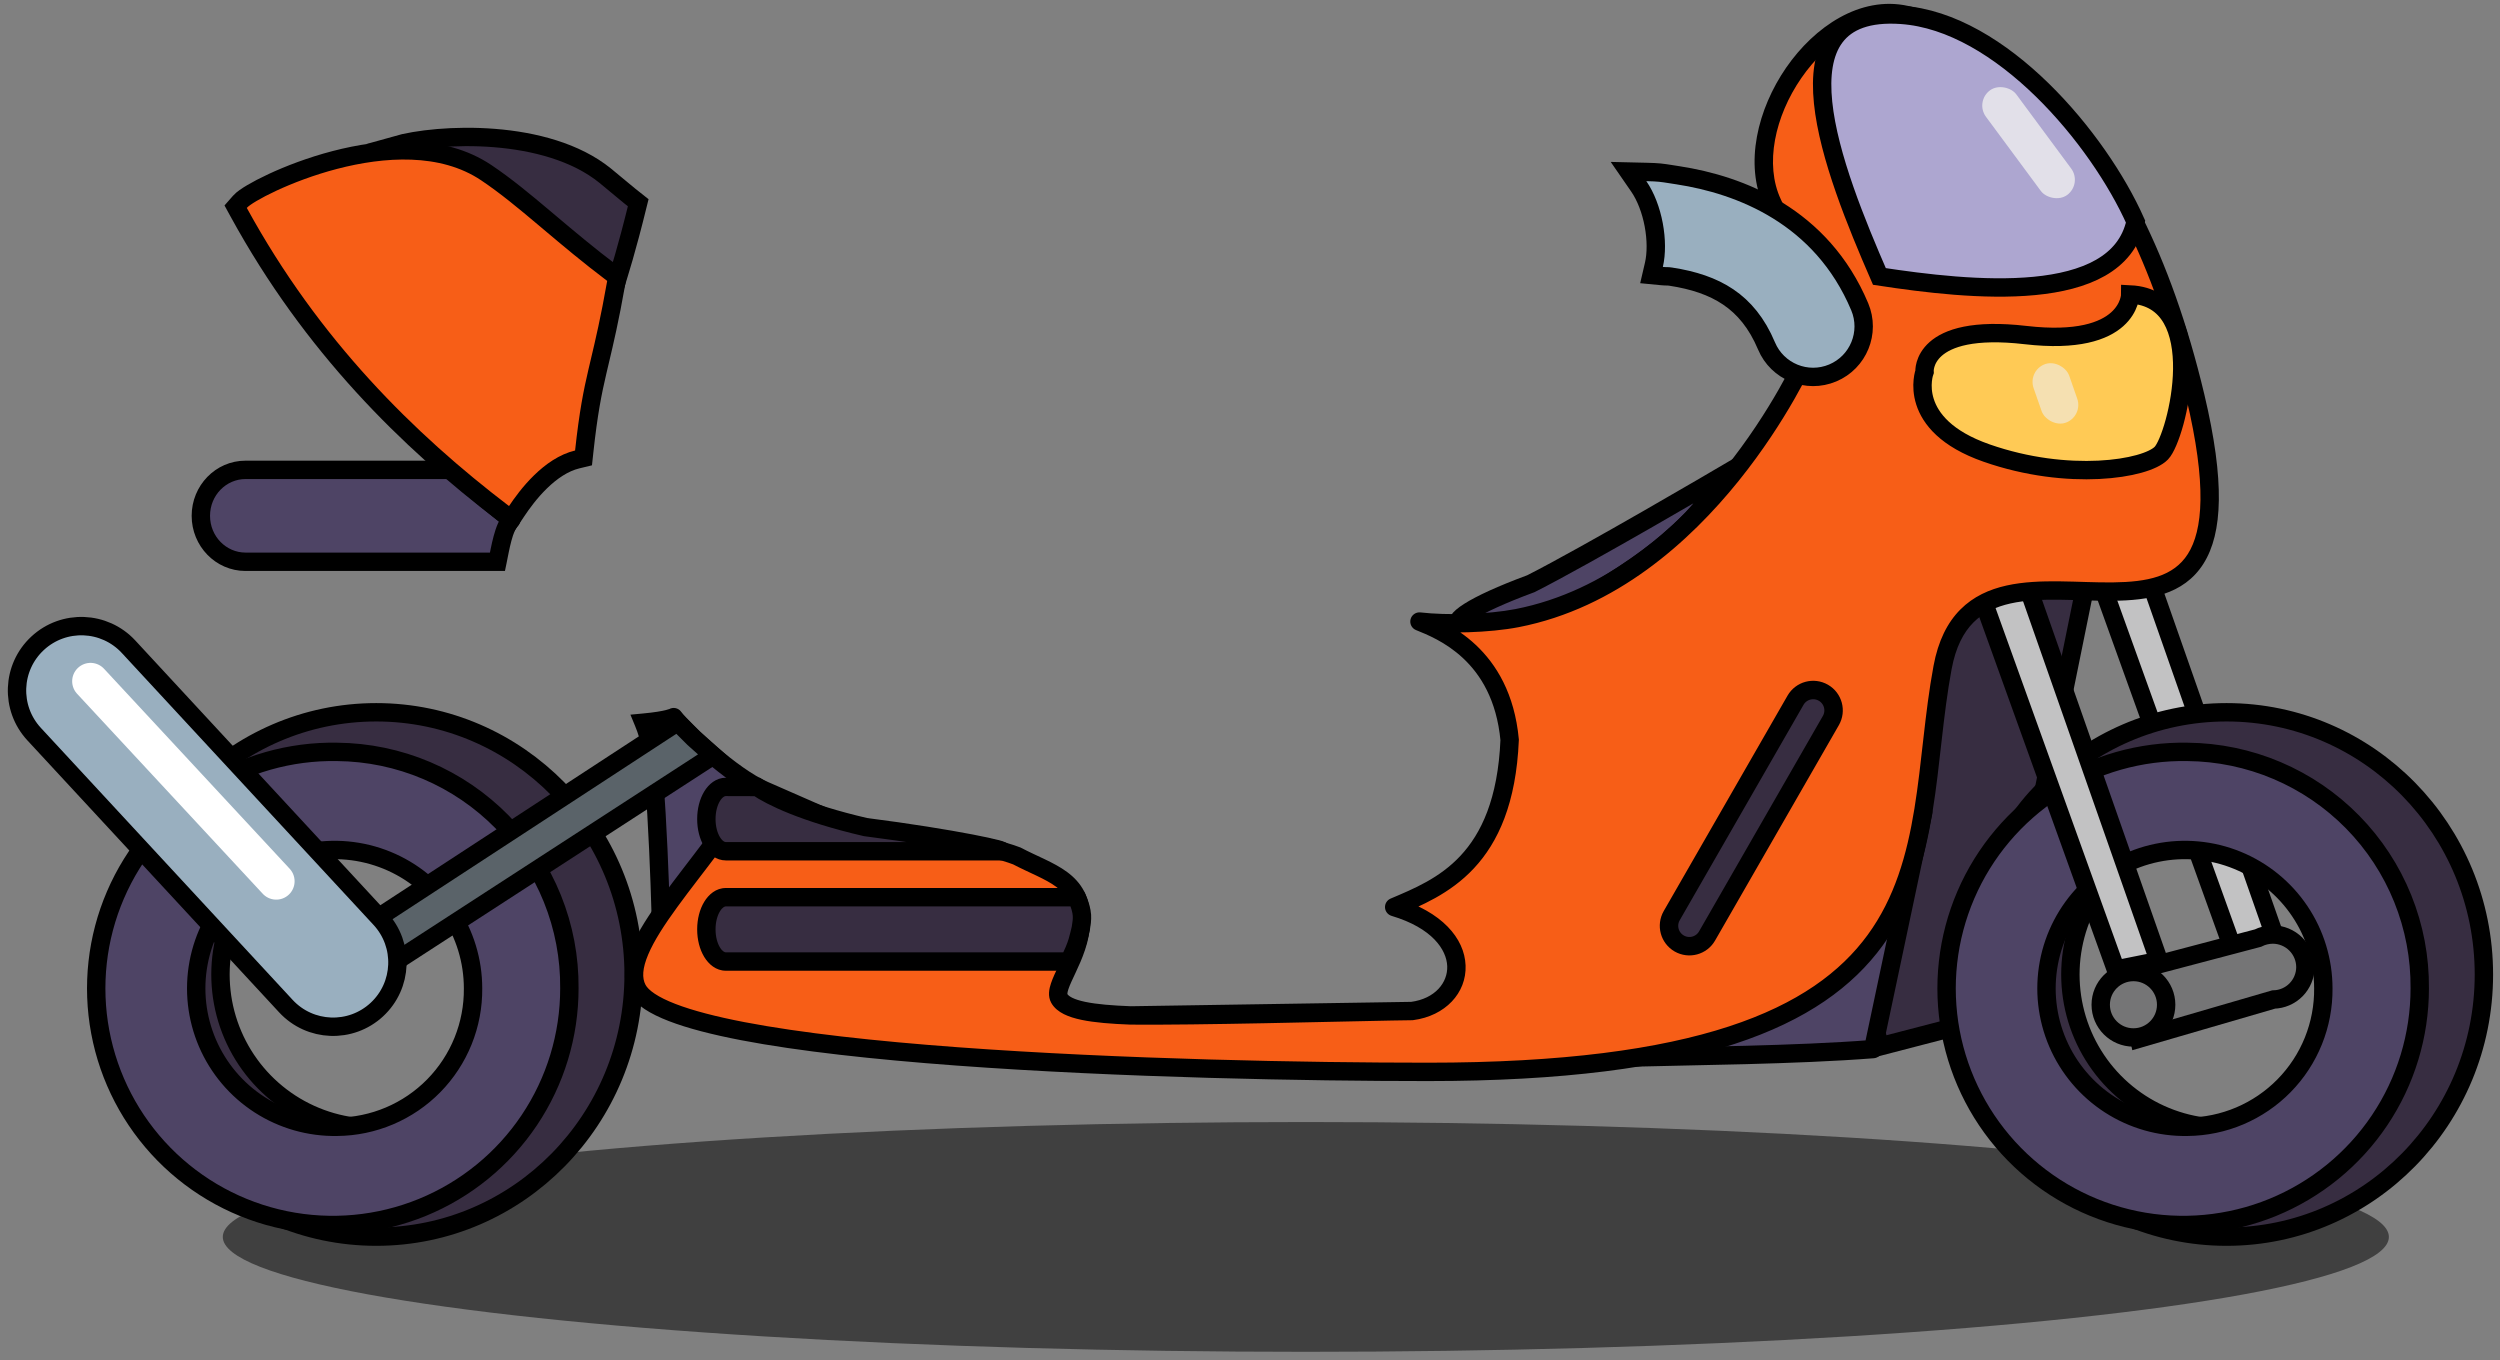 <svg width="272" height="148" viewBox="0 0 272 148" fill="none" xmlns="http://www.w3.org/2000/svg">
<rect x="0" y="0" width="272" height="148" fill="#808080" stroke="none"/>
<ellipse cx="142.075" cy="134.578" rx="117.835" ry="12.5" fill="black" fill-opacity="0.5"/>
<path d="M226.798 58.386L243.748 105.486L248.438 104.546L231.338 55.776L226.798 58.386Z" fill="#C2C2C3" stroke="black" stroke-width="2" stroke-miterlimit="10"/>
<path d="M228.568 55.446L217.378 110.516L204.478 113.866L200.008 92.546L209.138 53.096L228.568 55.446Z" fill="#372D41" stroke="black" stroke-width="2" stroke-miterlimit="10"/>
<path d="M171.796 65.438C181.523 59.909 185.366 55.735 187.528 51.693C187.528 51.693 172.646 60.433 166.564 63.505C153.521 68.334 157.327 70.379 171.796 65.438Z" fill="#4E4465" stroke="black" stroke-width="2" stroke-miterlimit="10"/>
<path d="M73.296 78.024C73.296 78.024 72.71 78.375 70.03 78.625C70.767 80.41 70.973 81.886 71.168 84.595C71.549 89.888 71.765 95.184 71.887 99.511C73.272 97.922 74.145 97.092 75.316 95.814C75.934 95.154 77.382 93.664 78.723 92.493C76.296 91.194 76.894 86.76 78.34 85.934C79.448 85.302 81.643 85.778 83.11 85.977C79.66 84.465 74.365 79.515 73.296 78.024Z" fill="#4E4465"/>
<path d="M73.296 78.024L74.108 77.441C73.805 77.018 73.228 76.898 72.781 77.166L73.296 78.024ZM71.168 84.595L70.17 84.667L71.168 84.595ZM83.11 85.977L82.975 86.968L90.055 87.929L83.511 85.061L83.11 85.977ZM71.887 99.511L70.888 99.539L70.96 102.096L72.641 100.168L71.887 99.511ZM70.03 78.625L69.937 77.629L68.589 77.755L69.106 79.007L70.03 78.625ZM78.34 85.934L77.844 85.066L78.34 85.934ZM78.723 92.493L79.381 93.246L80.471 92.294L79.195 91.611L78.723 92.493ZM75.316 95.814L74.586 95.131L74.579 95.139L75.316 95.814ZM70.17 84.667C70.55 89.941 70.766 95.222 70.888 99.539L72.887 99.482C72.764 95.147 72.548 89.835 72.165 84.523L70.17 84.667ZM83.511 85.061C81.929 84.367 79.836 82.834 77.96 81.232C76.078 79.625 74.567 78.081 74.108 77.441L72.483 78.607C73.094 79.457 74.765 81.134 76.661 82.753C78.562 84.376 80.841 86.074 82.708 86.893L83.511 85.061ZM73.296 78.024C72.781 77.166 72.782 77.166 72.783 77.166C72.783 77.165 72.784 77.165 72.784 77.165C72.785 77.164 72.786 77.164 72.787 77.163C72.789 77.162 72.79 77.161 72.792 77.16C72.796 77.158 72.799 77.156 72.802 77.154C72.808 77.151 72.814 77.148 72.818 77.145C72.827 77.141 72.834 77.138 72.836 77.136C72.841 77.134 72.832 77.138 72.807 77.148C72.754 77.168 72.637 77.208 72.428 77.26C72.009 77.364 71.244 77.508 69.937 77.629L70.123 79.621C71.497 79.493 72.365 79.336 72.908 79.202C73.181 79.134 73.377 79.071 73.518 79.017C73.589 78.99 73.647 78.965 73.695 78.943C73.719 78.931 73.74 78.921 73.759 78.91C73.769 78.905 73.778 78.9 73.786 78.895C73.79 78.893 73.795 78.891 73.799 78.888C73.801 78.887 73.803 78.886 73.805 78.885C73.806 78.884 73.807 78.884 73.808 78.883C73.808 78.883 73.809 78.882 73.809 78.882C73.81 78.882 73.81 78.881 73.296 78.024ZM69.106 79.007C69.779 80.637 69.977 81.981 70.17 84.667L72.165 84.523C71.968 81.791 71.755 80.182 70.954 78.243L69.106 79.007ZM78.836 86.803C79.104 86.65 79.654 86.577 80.516 86.641C81.349 86.703 82.173 86.859 82.975 86.968L83.244 84.986C82.58 84.896 81.573 84.714 80.665 84.646C79.786 84.581 78.684 84.586 77.844 85.066L78.836 86.803ZM79.195 91.611C78.466 91.221 78.055 90.267 78.079 89.055C78.09 88.478 78.204 87.927 78.376 87.497C78.561 87.037 78.757 86.848 78.836 86.803L77.844 85.066C77.2 85.433 76.779 86.107 76.52 86.752C76.25 87.426 76.095 88.219 76.079 89.016C76.049 90.553 76.553 92.465 78.251 93.374L79.195 91.611ZM76.046 96.498C76.654 95.848 78.076 94.385 79.381 93.246L78.066 91.739C76.687 92.942 75.213 94.46 74.586 95.131L76.046 96.498ZM72.641 100.168C74.026 98.579 74.827 97.828 76.053 96.49L74.579 95.139C73.463 96.356 72.518 97.266 71.134 98.853L72.641 100.168Z" fill="black"/>
<path d="M177.438 115.062C202.993 110.271 207.109 97.606 209.25 88.375L203.796 114.14C195.258 114.809 184.075 114.875 177.438 115.062Z" fill="#4E4465"/>
<path d="M209.25 88.375L210.228 88.582C210.342 88.046 210.002 87.517 209.467 87.399C208.931 87.28 208.4 87.615 208.276 88.149L209.25 88.375ZM177.438 115.062L177.253 114.08L177.466 116.062L177.438 115.062ZM203.796 114.14L203.874 115.137C204.316 115.102 204.683 114.78 204.774 114.347L203.796 114.14ZM208.276 88.149C207.214 92.726 205.696 97.988 201.385 102.709C197.08 107.425 189.883 111.712 177.253 114.08L177.622 116.045C190.547 113.622 198.185 109.181 202.862 104.058C207.534 98.941 209.144 93.255 210.224 88.601L208.276 88.149ZM177.466 116.062C184.065 115.876 195.303 115.809 203.874 115.137L203.718 113.143C195.213 113.81 184.085 113.874 177.409 114.063L177.466 116.062ZM204.774 114.347L210.228 88.582L208.272 88.168L202.818 113.933L204.774 114.347Z" fill="black"/>
<path d="M242.248 77.496C226.778 77.496 214.248 90.266 214.248 106.026C214.248 121.786 226.788 134.546 242.248 134.546C257.708 134.546 270.248 121.776 270.248 106.026C270.248 90.276 257.718 77.496 242.248 77.496ZM242.248 122.716C238.935 122.776 235.679 121.848 232.895 120.05C230.111 118.253 227.926 115.668 226.616 112.624C225.307 109.58 224.933 106.215 225.543 102.958C226.153 99.701 227.718 96.699 230.04 94.335C232.362 91.971 235.335 90.351 238.58 89.682C241.826 89.014 245.197 89.326 248.264 90.58C251.331 91.834 253.956 93.972 255.803 96.723C257.651 99.474 258.638 102.713 258.638 106.026C258.658 108.198 258.25 110.353 257.437 112.367C256.624 114.382 255.422 116.216 253.9 117.766C252.378 119.316 250.566 120.551 248.566 121.4C246.567 122.249 244.42 122.697 242.248 122.716Z" fill="#372D41" stroke="black" stroke-width="2" stroke-miterlimit="10"/>
<path d="M237.998 81.805C232.888 81.712 227.865 83.142 223.571 85.913C219.276 88.685 215.904 92.672 213.884 97.367C211.864 102.062 211.287 107.252 212.227 112.276C213.168 117.3 215.582 121.93 219.164 125.577C222.745 129.224 227.331 131.721 232.337 132.752C237.343 133.783 242.543 133.3 247.274 131.365C252.004 129.429 256.052 126.13 258.9 121.886C261.749 117.642 263.269 112.646 263.268 107.535C263.298 104.186 262.669 100.865 261.415 97.759C260.162 94.654 258.309 91.826 255.962 89.436C253.616 87.047 250.821 85.143 247.739 83.834C244.657 82.525 241.347 81.835 237.998 81.805ZM237.998 122.595C235.008 122.651 232.069 121.815 229.556 120.194C227.043 118.574 225.069 116.242 223.886 113.495C222.704 110.749 222.365 107.712 222.914 104.773C223.463 101.833 224.875 99.123 226.97 96.989C229.064 94.855 231.747 93.392 234.676 92.788C237.604 92.184 240.647 92.466 243.415 93.597C246.183 94.728 248.552 96.658 250.219 99.14C251.887 101.622 252.778 104.545 252.778 107.535C252.797 109.495 252.429 111.438 251.696 113.256C250.963 115.073 249.88 116.728 248.507 118.126C247.135 119.525 245.5 120.639 243.697 121.406C241.894 122.173 239.957 122.577 237.998 122.595Z" fill="#4E4465" stroke="black" stroke-width="2" stroke-miterlimit="10"/>
<path d="M40.938 77.496C25.468 77.496 12.938 90.266 12.938 106.026C12.938 121.786 25.477 134.546 40.938 134.546C56.398 134.546 68.938 121.776 68.938 106.026C68.938 90.276 56.367 77.496 40.938 77.496ZM40.938 122.716C37.626 122.768 34.374 121.833 31.595 120.031C28.817 118.228 26.637 115.64 25.334 112.595C24.031 109.551 23.663 106.187 24.277 102.932C24.892 99.678 26.46 96.68 28.784 94.32C31.107 91.959 34.08 90.344 37.325 89.678C40.569 89.013 43.938 89.328 47.003 90.583C50.068 91.839 52.69 93.977 54.536 96.727C56.381 99.477 57.367 102.714 57.367 106.026C57.387 108.202 56.978 110.36 56.162 112.376C55.347 114.393 54.141 116.23 52.615 117.78C51.089 119.33 49.272 120.564 47.268 121.411C45.264 122.258 43.113 122.702 40.938 122.716Z" fill="#372D41" stroke="black" stroke-width="2" stroke-miterlimit="10"/>
<path d="M36.678 81.805C31.567 81.712 26.545 83.142 22.251 85.913C17.956 88.685 14.584 92.672 12.564 97.367C10.543 102.062 9.967 107.252 10.907 112.276C11.847 117.3 14.262 121.93 17.843 125.577C21.425 129.224 26.011 131.721 31.017 132.752C36.023 133.783 41.223 133.3 45.953 131.365C50.684 129.429 54.731 126.13 57.58 121.886C60.428 117.642 61.949 112.646 61.948 107.535C61.978 104.186 61.349 100.865 60.095 97.759C58.842 94.654 56.989 91.826 54.642 89.436C52.295 87.047 49.501 85.143 46.419 83.834C43.337 82.525 40.026 81.835 36.678 81.805ZM36.678 122.595C33.688 122.649 30.75 121.811 28.239 120.189C25.727 118.568 23.755 116.235 22.573 113.488C21.392 110.741 21.055 107.705 21.605 104.766C22.155 101.827 23.568 99.119 25.663 96.985C27.758 94.852 30.441 93.391 33.369 92.787C36.297 92.184 39.339 92.466 42.107 93.598C44.874 94.729 47.243 96.659 48.91 99.141C50.577 101.623 51.467 104.545 51.468 107.535C51.486 109.495 51.118 111.44 50.385 113.258C49.651 115.076 48.567 116.731 47.194 118.13C45.82 119.529 44.184 120.643 42.38 121.409C40.576 122.175 38.638 122.578 36.678 122.595Z" fill="#4E4465" stroke="black" stroke-width="2" stroke-miterlimit="10"/>
<path d="M213.258 58.386L230.208 105.486L234.888 104.546L217.788 55.776L213.258 58.386Z" fill="#C2C2C3" stroke="black" stroke-width="2" stroke-miterlimit="10"/>
<path d="M250.828 105.236C250.828 104.293 250.455 103.389 249.789 102.722C249.124 102.055 248.221 101.679 247.278 101.676C246.716 101.68 246.161 101.814 245.658 102.066L231.148 105.896L232.738 113.006L247.368 108.746C248.288 108.725 249.164 108.347 249.81 107.692C250.455 107.037 250.821 106.156 250.828 105.236Z" fill="#757576" stroke="black" stroke-width="2" stroke-miterlimit="10"/>
<path d="M232.118 112.876C234.084 112.876 235.678 111.282 235.678 109.316C235.678 107.35 234.084 105.756 232.118 105.756C230.151 105.756 228.558 107.35 228.558 109.316C228.558 111.282 230.151 112.876 232.118 112.876Z" fill="#757576" stroke="black" stroke-width="2" stroke-miterlimit="10"/>
<path d="M21.852 56.121C21.852 58.883 24.027 61.121 26.712 61.121H54.125C54.416 59.721 54.797 57.286 55.625 56.545C51.494 53.284 49.125 51.121 49.125 51.121H26.712C24.027 51.121 21.852 53.36 21.852 56.121Z" fill="#4E4465"/>
<path d="M49.125 51.121L49.799 50.383L49.513 50.121H49.125V51.121ZM54.125 61.121V62.121H54.939L55.104 61.324L54.125 61.121ZM55.625 56.545L56.292 57.29C56.512 57.093 56.634 56.809 56.624 56.514C56.615 56.218 56.476 55.943 56.245 55.76L55.625 56.545ZM26.712 60.121C24.606 60.121 22.852 58.357 22.852 56.121H20.852C20.852 59.408 23.449 62.121 26.712 62.121V60.121ZM22.852 56.121C22.852 53.885 24.606 52.121 26.712 52.121V50.121C23.449 50.121 20.852 52.834 20.852 56.121H22.852ZM26.712 52.121H49.125V50.121H26.712V52.121ZM54.125 60.121H26.712V62.121H54.125V60.121ZM49.125 51.121C48.451 51.859 48.451 51.86 48.451 51.86C48.451 51.86 48.451 51.86 48.451 51.86C48.451 51.86 48.451 51.86 48.451 51.86C48.452 51.861 48.452 51.861 48.453 51.862C48.455 51.863 48.456 51.865 48.459 51.867C48.464 51.872 48.471 51.878 48.481 51.887C48.5 51.905 48.529 51.93 48.566 51.964C48.641 52.031 48.752 52.13 48.897 52.259C49.188 52.516 49.617 52.892 50.176 53.37C51.293 54.326 52.928 55.69 55.005 57.33L56.245 55.76C54.19 54.138 52.575 52.791 51.476 51.85C50.926 51.38 50.505 51.011 50.222 50.761C50.081 50.636 49.974 50.541 49.904 50.477C49.868 50.445 49.842 50.421 49.824 50.405C49.816 50.397 49.809 50.392 49.805 50.388C49.803 50.386 49.801 50.385 49.8 50.384C49.8 50.383 49.8 50.383 49.799 50.383C49.799 50.383 49.799 50.383 49.799 50.383C49.799 50.383 49.799 50.383 49.799 50.383C49.799 50.383 49.799 50.383 49.125 51.121ZM54.958 55.799C54.595 56.124 54.346 56.567 54.167 56.971C53.982 57.391 53.832 57.863 53.708 58.326C53.462 59.24 53.282 60.262 53.146 60.918L55.104 61.324C55.258 60.58 55.414 59.684 55.639 58.845C55.75 58.431 55.869 58.069 55.996 57.78C56.131 57.475 56.241 57.336 56.292 57.29L54.958 55.799Z" fill="black"/>
<path d="M65.852 19.12C59.452 13.921 47.667 14.479 43 15.812C58.148 21.493 59.922 24.412 67.009 30.857C67.38 29.636 68.13 27.386 69.438 22.062C68.146 21.052 67.115 20.147 65.852 19.12Z" fill="#372D41" stroke="black" stroke-width="2"/>
<path d="M207.352 1.615C216.536 3.615 231.552 12.44 238.852 43.116C247.852 80.94 215.168 52.121 211.352 72.621C207.536 93.121 214.256 116.621 155.352 116.621C129.352 116.621 73.352 115.121 69.352 107.621C66.926 103.074 77.03 94.135 81.844 85.5C91 91.438 104.094 90.625 110.625 93.125C114.188 95 117.75 95.688 117.625 100.25C117.517 104.172 114.508 107.292 115.25 108.625C115.977 109.932 118.946 110.322 123.007 110.479L151.418 110.035C152.359 110.016 153.112 110.004 153.625 110C159.781 109.188 161 101.469 151.688 98.688C156.674 96.575 163.688 93.812 164.25 80.5C163.375 71.125 156.75 68.562 154.438 67.625C157.381 67.966 161.975 67.852 165.062 67.25C185.562 63.25 196.352 39.117 196.352 39.117C196.352 39.117 196.852 30.617 192.852 22.117C188.852 13.617 198.168 -0.385 207.352 1.615Z" fill="#F75E17"/>
<path d="M238.852 43.116L237.879 43.347L238.852 43.116ZM207.352 1.615L207.564 0.638L207.352 1.615ZM196.352 39.117L197.265 39.525L197.339 39.358L197.35 39.175L196.352 39.117ZM69.352 107.621L68.469 108.092H68.469L69.352 107.621ZM154.438 67.625L154.553 66.632C154.056 66.574 153.593 66.893 153.469 67.377C153.345 67.862 153.598 68.364 154.062 68.552L154.438 67.625ZM81.844 85.5L82.388 84.661L81.491 84.079L80.97 85.013L81.844 85.5ZM110.625 93.125L111.091 92.24L111.038 92.212L110.982 92.191L110.625 93.125ZM153.625 110L153.64 111L153.698 110.999L153.756 110.991L153.625 110ZM123.007 110.479L122.969 111.478L122.984 111.479L122.998 111.479L123.007 110.479ZM151.688 98.688L151.297 97.767C150.909 97.931 150.666 98.322 150.689 98.743C150.712 99.164 150.997 99.525 151.401 99.646L151.688 98.688ZM164.25 80.5L165.249 80.542L165.252 80.475L165.246 80.407L164.25 80.5ZM117.625 100.25L116.625 100.223L117.625 100.25ZM115.25 108.625L116.124 108.139L115.25 108.625ZM239.825 42.885C232.455 11.912 217.196 2.736 207.564 0.638L207.139 2.592C215.875 4.495 230.65 12.967 237.879 43.347L239.825 42.885ZM207.564 0.638C202.393 -0.488 197.413 2.901 194.335 7.36C191.249 11.83 189.736 17.844 191.947 22.542L193.756 21.691C191.967 17.889 193.112 12.652 195.981 8.496C198.857 4.33 203.126 1.718 207.139 2.592L207.564 0.638ZM191.947 22.542C193.888 26.666 194.742 30.804 195.108 33.921C195.292 35.477 195.352 36.771 195.367 37.672C195.375 38.123 195.371 38.475 195.366 38.711C195.363 38.829 195.36 38.919 195.357 38.977C195.356 39.007 195.355 39.028 195.354 39.042C195.354 39.048 195.354 39.053 195.353 39.056C195.353 39.057 195.353 39.058 195.353 39.058C195.353 39.059 195.353 39.059 195.353 39.059C195.353 39.058 195.353 39.058 195.353 39.058C195.353 39.058 195.353 39.058 196.352 39.117C197.35 39.175 197.35 39.175 197.35 39.175C197.35 39.175 197.35 39.174 197.35 39.174C197.35 39.173 197.35 39.172 197.35 39.172C197.35 39.17 197.35 39.168 197.351 39.165C197.351 39.159 197.351 39.152 197.352 39.142C197.353 39.123 197.354 39.096 197.355 39.061C197.358 38.991 197.362 38.889 197.365 38.758C197.371 38.497 197.375 38.118 197.367 37.639C197.351 36.681 197.287 35.319 197.095 33.687C196.711 30.429 195.816 26.067 193.756 21.691L191.947 22.542ZM196.352 39.117C195.439 38.708 195.439 38.708 195.439 38.708C195.439 38.708 195.439 38.708 195.439 38.708C195.439 38.709 195.438 38.709 195.438 38.711C195.437 38.713 195.435 38.716 195.433 38.721C195.428 38.731 195.421 38.747 195.411 38.768C195.392 38.811 195.362 38.876 195.321 38.961C195.241 39.132 195.118 39.386 194.954 39.713C194.626 40.366 194.134 41.308 193.478 42.453C192.165 44.744 190.205 47.84 187.616 51.056C182.42 57.51 174.785 64.334 164.871 66.269L165.254 68.231C175.84 66.166 183.85 58.923 189.174 52.31C191.844 48.993 193.862 45.806 195.213 43.447C195.889 42.267 196.399 41.292 196.742 40.61C196.913 40.269 197.042 40 197.13 39.816C197.173 39.724 197.206 39.653 197.229 39.603C197.24 39.579 197.249 39.56 197.255 39.547C197.258 39.54 197.26 39.535 197.262 39.531C197.262 39.53 197.263 39.528 197.264 39.527C197.264 39.526 197.264 39.526 197.264 39.526C197.264 39.525 197.265 39.525 196.352 39.117ZM68.469 108.092C68.827 108.762 69.428 109.319 70.137 109.791C70.855 110.268 71.746 110.699 72.769 111.094C74.814 111.884 77.497 112.571 80.632 113.174C86.907 114.38 95.14 115.274 104.028 115.931C121.812 117.246 142.339 117.621 155.352 117.621V115.621C142.364 115.621 121.891 115.246 104.175 113.936C95.313 113.281 87.171 112.394 81.009 111.21C77.925 110.617 75.374 109.956 73.489 109.228C72.547 108.865 71.8 108.495 71.245 108.125C70.682 107.751 70.376 107.418 70.234 107.151L68.469 108.092ZM155.352 117.621C184.859 117.621 198.355 111.751 204.817 102.898C208.033 98.494 209.425 93.454 210.262 88.305C210.681 85.733 210.964 83.105 211.259 80.511C211.556 77.906 211.865 75.328 212.335 72.804L210.369 72.438C209.884 75.039 209.569 77.68 209.272 80.284C208.975 82.899 208.697 85.471 208.288 87.984C207.471 93.008 206.147 97.686 203.202 101.719C197.345 109.742 184.749 115.621 155.352 115.621V117.621ZM212.335 72.804C212.784 70.391 213.638 68.799 214.707 67.724C215.777 66.648 217.14 66.015 218.742 65.657C220.356 65.297 222.167 65.227 224.091 65.25C225.954 65.272 228.041 65.386 229.919 65.365C233.693 65.322 237.571 64.754 239.733 61.335C240.794 59.658 241.369 57.4 241.41 54.416C241.452 51.432 240.96 47.657 239.825 42.885L237.879 43.347C238.993 48.031 239.449 51.63 239.411 54.389C239.372 57.148 238.841 59.005 238.043 60.266C236.49 62.721 233.645 63.322 229.896 63.365C228.013 63.387 226.138 63.274 224.115 63.25C222.152 63.227 220.153 63.294 218.306 63.706C216.448 64.12 214.702 64.894 213.289 66.314C211.875 67.735 210.873 69.726 210.369 72.438L212.335 72.804ZM164.871 66.269C161.893 66.85 157.403 66.962 154.553 66.632L154.322 68.618C157.359 68.97 162.057 68.855 165.254 68.231L164.871 66.269ZM80.97 85.013C78.602 89.262 74.967 93.529 72.074 97.505C70.656 99.454 69.411 101.346 68.682 103.071C67.962 104.775 67.647 106.551 68.469 108.092L70.234 107.151C69.843 106.418 69.882 105.371 70.525 103.85C71.158 102.35 72.285 100.615 73.692 98.682C76.448 94.893 80.272 90.373 82.717 85.987L80.97 85.013ZM110.982 92.191C109.247 91.527 107.116 91.096 104.819 90.727C103.664 90.541 102.449 90.368 101.204 90.189C99.957 90.011 98.677 89.826 97.379 89.615C92.168 88.767 86.781 87.51 82.388 84.661L81.3 86.339C86.062 89.427 91.801 90.733 97.058 91.589C98.377 91.803 99.674 91.99 100.92 92.169C102.17 92.348 103.367 92.519 104.501 92.701C106.782 93.068 108.738 93.473 110.267 94.059L110.982 92.191ZM153.617 109C153.098 109.004 152.34 109.017 151.399 109.035L151.438 111.034C152.378 111.016 153.126 111.004 153.633 111L153.617 109ZM151.399 109.035C145.04 109.158 130.208 109.547 123.017 109.479L122.998 111.479C130.227 111.547 145.117 111.156 151.438 111.034L151.399 109.035ZM123.023 111.479L151.434 111.034L151.403 109.035L122.992 109.479L123.023 111.479ZM151.434 111.034L153.64 111L153.609 109L151.403 109.035L151.434 111.034ZM151.401 99.646C155.839 100.971 157.391 103.34 157.458 105.12C157.524 106.883 156.166 108.656 153.494 109.009L153.756 110.991C157.24 110.532 159.569 108.039 159.456 105.044C159.344 102.067 156.848 99.185 151.974 97.729L151.401 99.646ZM154.062 68.552C155.216 69.019 157.292 69.837 159.198 71.627C161.081 73.395 162.84 76.156 163.254 80.593L165.246 80.407C164.785 75.469 162.794 72.261 160.567 70.169C158.364 68.1 155.972 67.168 154.813 66.698L154.062 68.552ZM163.251 80.458C162.977 86.93 161.147 90.703 158.897 93.111C156.617 95.551 153.818 96.699 151.297 97.767L152.078 99.608C154.544 98.563 157.745 97.273 160.359 94.476C163.003 91.647 164.96 87.382 165.249 80.542L163.251 80.458ZM110.159 94.01C111.071 94.49 112.01 94.907 112.807 95.289C113.631 95.684 114.334 96.055 114.913 96.484C115.483 96.905 115.908 97.365 116.193 97.927C116.477 98.489 116.653 99.217 116.625 100.223L118.625 100.277C118.66 99.002 118.437 97.933 117.977 97.024C117.518 96.116 116.854 95.431 116.103 94.876C115.362 94.328 114.514 93.89 113.672 93.486C112.802 93.069 111.96 92.698 111.091 92.24L110.159 94.01ZM116.625 100.223C116.578 101.953 115.888 103.543 115.213 104.984C114.892 105.669 114.547 106.378 114.344 106.991C114.154 107.563 113.968 108.379 114.376 109.111L116.124 108.139C116.16 108.204 116.073 108.13 116.242 107.62C116.398 107.151 116.672 106.584 117.024 105.832C117.696 104.399 118.564 102.469 118.625 100.277L116.625 100.223ZM114.376 109.111C114.69 109.675 115.201 110.063 115.749 110.338C116.3 110.614 116.958 110.813 117.673 110.962C119.102 111.261 120.931 111.4 122.969 111.478L123.046 109.479C121.022 109.402 119.336 109.267 118.083 109.005C117.457 108.874 116.984 108.72 116.646 108.55C116.306 108.38 116.174 108.229 116.124 108.139L114.376 109.111Z" fill="black"/>
<path d="M26.099 21.963L25.639 22.488L25.974 23.101C33.928 37.638 44.369 47.922 54.774 55.853L55.622 56.499L56.213 55.612C56.768 54.78 57.661 53.541 58.814 52.418C59.975 51.287 61.332 50.34 62.804 49.986L63.488 49.821L63.564 49.122C64.024 44.877 64.468 42.694 65.006 40.385C65.092 40.014 65.181 39.639 65.273 39.252C65.76 37.198 66.333 34.786 67.047 30.736L67.154 30.133L66.665 29.764C64.043 27.787 61.829 25.921 59.784 24.196C59.603 24.044 59.424 23.893 59.246 23.743C57.06 21.901 55.033 20.217 52.909 18.791C48.07 15.541 41.617 16.053 36.437 17.404C33.815 18.087 31.445 19.005 29.65 19.84C28.753 20.257 27.991 20.657 27.407 21.003C27.115 21.175 26.86 21.339 26.651 21.488C26.457 21.627 26.251 21.789 26.099 21.963Z" fill="#F75E17" stroke="black" stroke-width="2" stroke-miterlimit="10"/>
<path d="M179.944 28.814L179.685 29.927L180.822 30.037C181.088 30.062 181.248 30.063 181.365 30.064C181.38 30.064 181.395 30.064 181.41 30.064C181.489 30.065 181.569 30.066 181.78 30.099C184.234 30.476 186.316 31.149 188.034 32.312C189.739 33.465 191.149 35.144 192.197 37.639C193.374 40.439 196.598 41.755 199.398 40.579C202.199 39.402 203.515 36.178 202.338 33.377C198.186 23.498 189.317 20.109 182.575 19.072C182.294 19.029 182.057 18.991 181.848 18.958C180.766 18.787 180.476 18.741 179.145 18.709L177.183 18.662L178.298 20.277C179.062 21.383 179.63 22.884 179.926 24.459C180.221 26.035 180.228 27.599 179.944 28.814Z" fill="#99AFBF" stroke="black" stroke-width="2" stroke-miterlimit="10" stroke-linecap="round"/>
<path d="M232.351 24.115C230.351 33.315 214.313 31.579 204.479 30.079C199.479 18.579 192.351 0.616 206.851 1.615C217.729 2.365 228.351 15.115 232.351 24.115Z" fill="#ADA6D0" stroke="black" stroke-width="2"/>
<path d="M231.773 32.035C231.773 32.035 231.773 37.775 220.375 36.455C208.977 35.135 209.388 40.455 209.388 40.455C209.388 40.455 207.275 46.195 216.148 49.295C225.022 52.395 233.466 51.055 235.158 49.295C236.851 47.535 240.647 32.475 231.773 32.035Z" fill="#FFCA55" stroke="black" stroke-width="2" stroke-miterlimit="10"/>
<path d="M73.717 78.559L35.388 103.596L38.478 107.566L77.587 82.204L75.49 80.332L73.717 78.559Z" fill="#5A6369" stroke="black" stroke-width="2" stroke-miterlimit="10"/>
<path d="M13.989 70.366C11.363 67.529 6.934 67.358 4.096 69.984C1.259 72.61 1.088 77.039 3.715 79.876L31.105 109.466C33.731 112.303 38.16 112.474 40.997 109.848C43.834 107.222 44.005 102.793 41.379 99.956L13.989 70.366Z" fill="#99AFBF" stroke="black" stroke-width="2" stroke-miterlimit="10" stroke-linecap="round"/>
<path d="M30.052 95.881L9.852 74.121" stroke="white" stroke-width="4" stroke-miterlimit="10" stroke-linecap="round"/>
<path d="M82.375 85.625L78.969 85.615C77.8 85.615 76.852 87.18 76.852 89.11V89.121C76.852 91.051 77.8 92.615 78.969 92.615H108.875C110.045 92.615 103.915 91.237 94.165 89.987C87.5 88.44 83.888 86.664 82.375 85.625Z" fill="#372D41" stroke="black" stroke-width="2" stroke-miterlimit="10"/>
<path d="M76.852 101.121C76.852 103.051 77.8 104.615 78.969 104.615H116.296C117.281 102.75 117.366 101.864 117.594 101C117.737 99.982 117.922 99.372 117.142 97.615H78.969C77.8 97.615 76.852 99.18 76.852 101.11V101.121Z" fill="#372D41"/>
<path d="M117.142 97.615L118.056 97.209C117.895 96.848 117.537 96.615 117.142 96.615V97.615ZM116.296 104.615V105.615C116.667 105.615 117.007 105.41 117.18 105.082L116.296 104.615ZM117.594 101L118.561 101.255L118.576 101.198L118.584 101.139L117.594 101ZM78.969 103.615C78.869 103.615 78.612 103.544 78.327 103.074C78.053 102.622 77.852 101.934 77.852 101.121H75.852C75.852 102.238 76.124 103.297 76.617 104.11C77.098 104.905 77.9 105.615 78.969 105.615V103.615ZM77.852 101.121V101.11H75.852V101.121H77.852ZM77.852 101.11C77.852 100.297 78.053 99.609 78.327 99.157C78.612 98.687 78.869 98.615 78.969 98.615V96.615C77.9 96.615 77.098 97.326 76.617 98.121C76.124 98.934 75.852 99.993 75.852 101.11H77.852ZM78.969 98.615H117.142V96.615H78.969V98.615ZM116.296 103.615H78.969V105.615H116.296V103.615ZM116.627 100.745C116.384 101.663 116.33 102.41 115.412 104.148L117.18 105.082C118.232 103.09 118.347 102.066 118.561 101.255L116.627 100.745ZM116.228 98.021C116.59 98.835 116.694 99.308 116.716 99.651C116.741 100.018 116.684 100.286 116.603 100.861L118.584 101.139C118.646 100.696 118.754 100.15 118.712 99.518C118.668 98.862 118.475 98.152 118.056 97.209L116.228 98.021Z" fill="black"/>
<path d="M199.198 78.397C199.809 77.335 199.443 75.979 198.381 75.369C197.319 74.758 195.963 75.125 195.353 76.186L181.883 99.624C181.273 100.686 181.639 102.042 182.701 102.652C183.763 103.262 185.118 102.896 185.728 101.834L199.198 78.397Z" fill="#372D41" stroke="black" stroke-width="2.007" stroke-miterlimit="10"/>
<rect x="214.852" y="11.056" width="4.104" height="14.146" rx="2.052" transform="rotate(-36.496 214.852 11.056)" fill="#EFEFEF" fill-opacity="0.8"/>
<rect x="220.578" y="40.289" width="4.104" height="6.758" rx="2.052" transform="rotate(-19.252 220.578 40.289)" fill="#EFEFEF" fill-opacity="0.6"/>
</svg>
